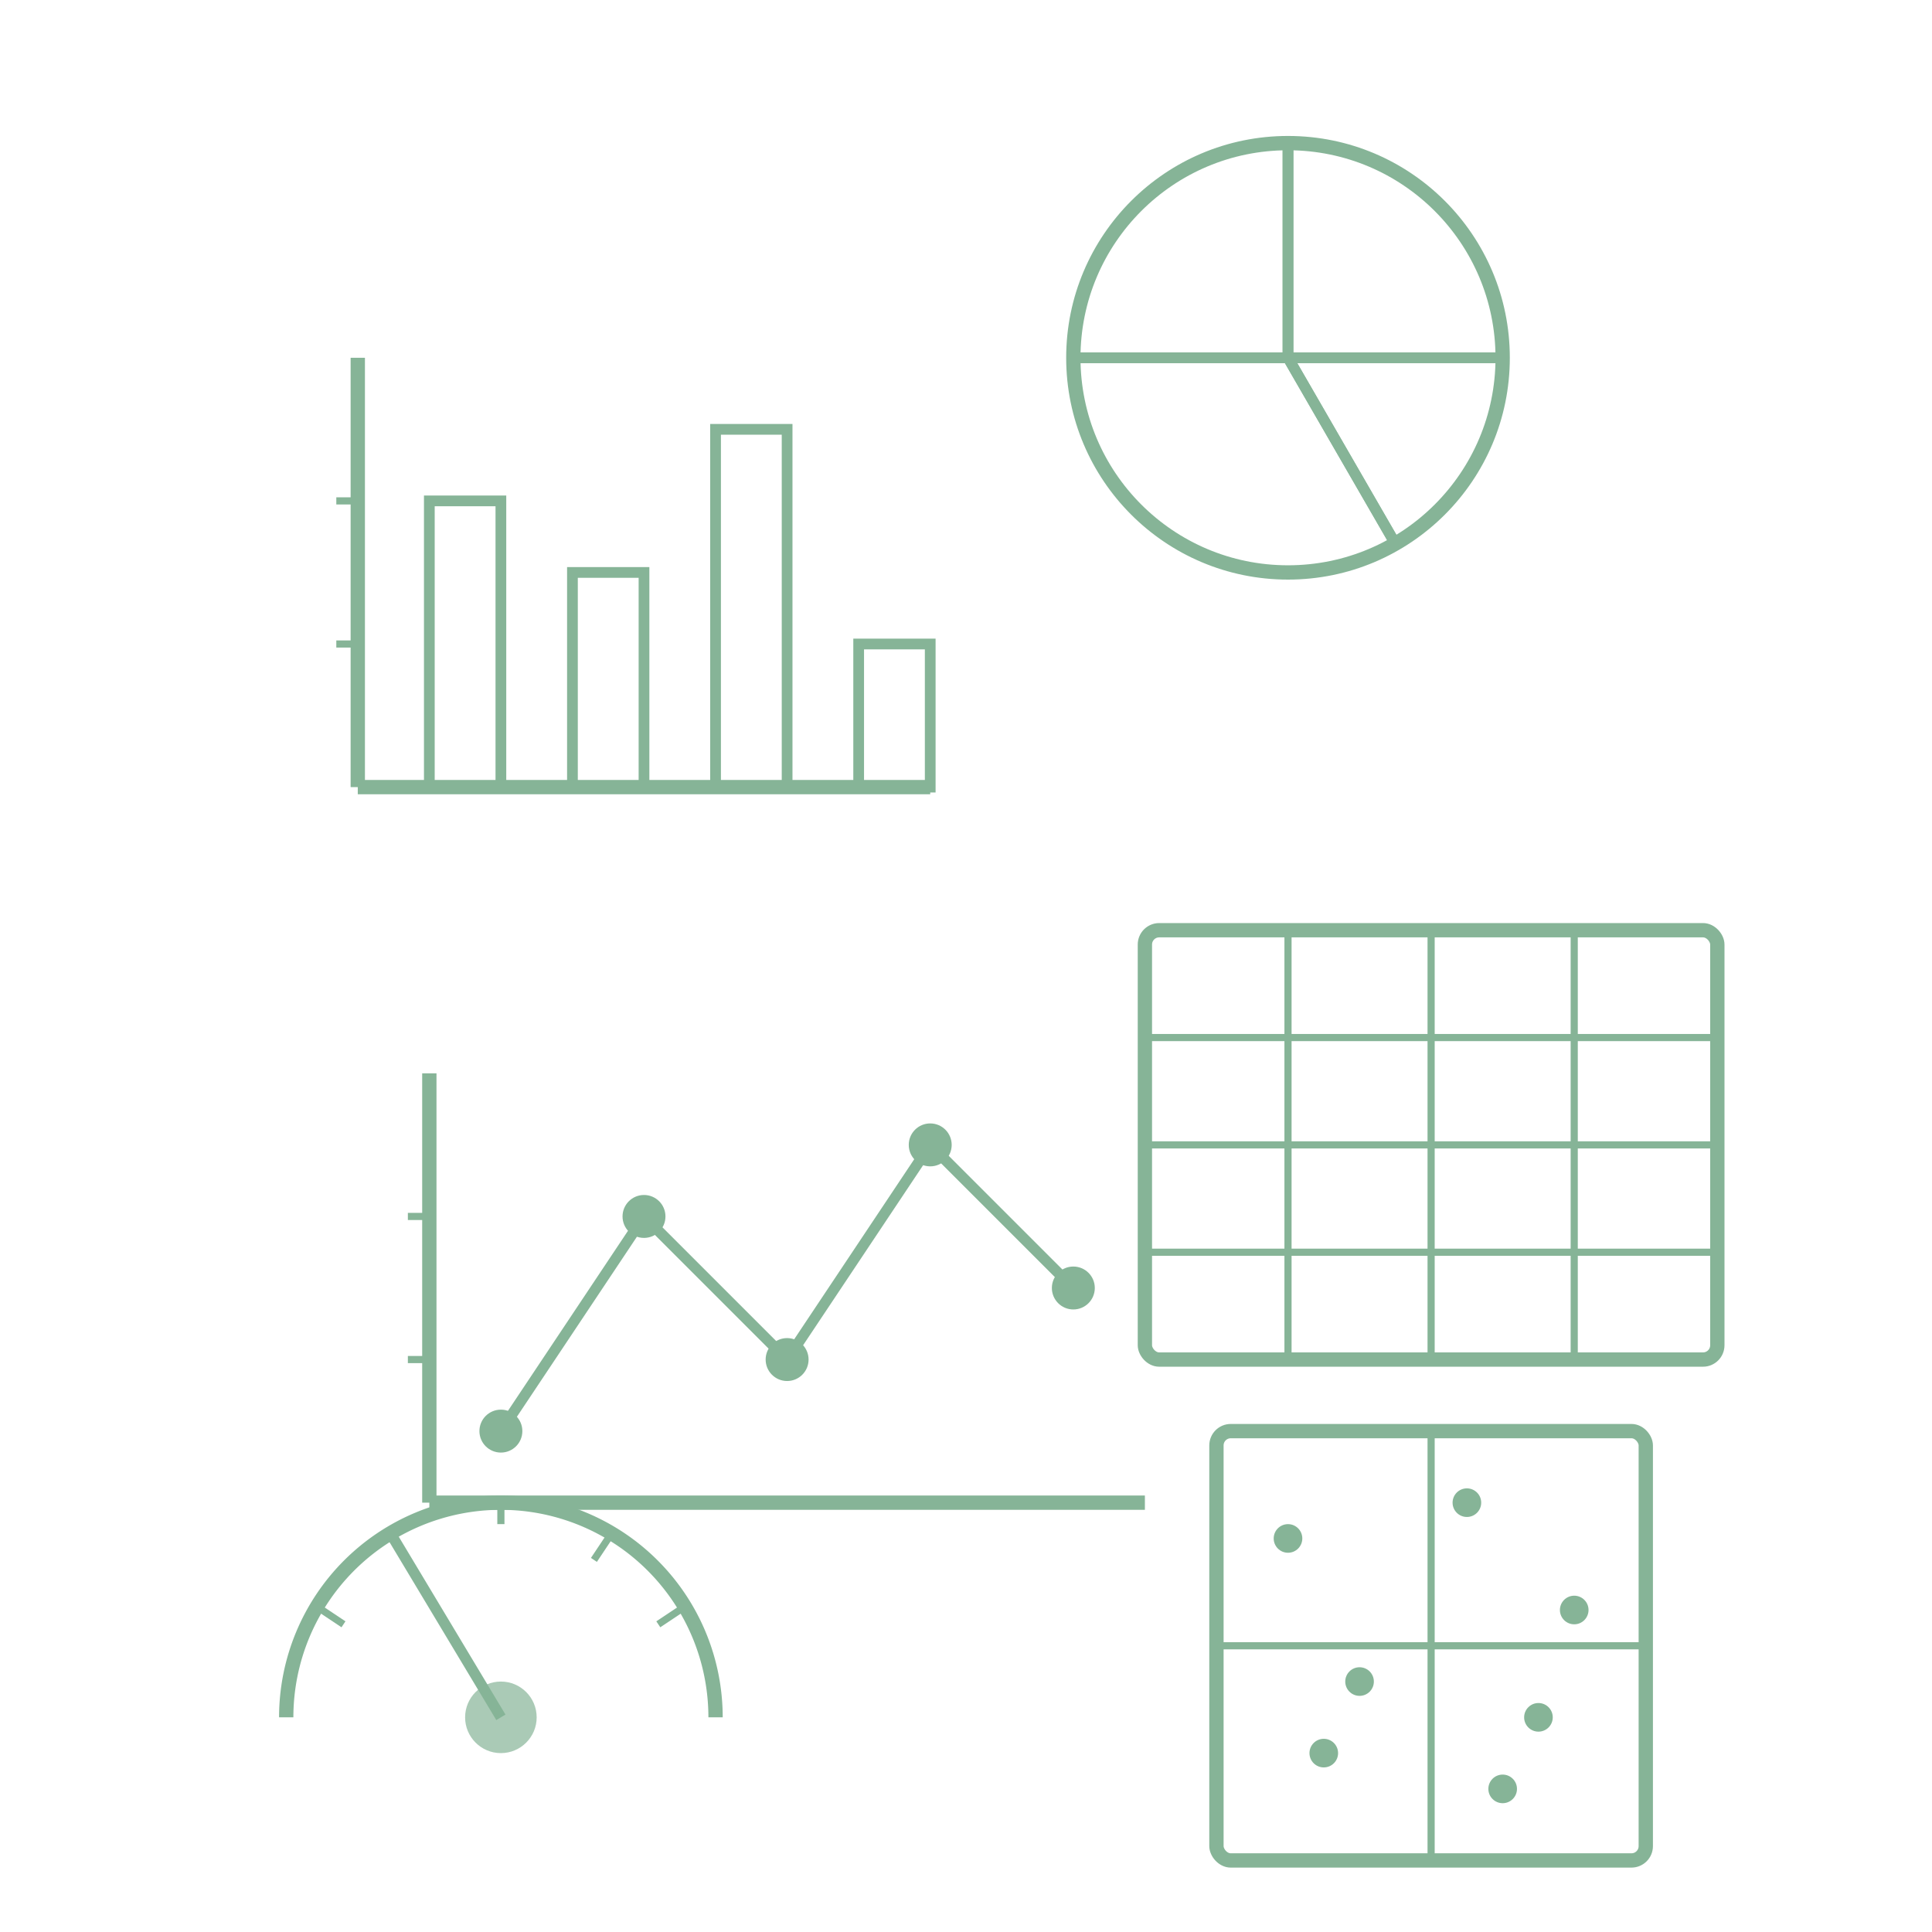 <?xml version="1.0" encoding="UTF-8"?>
<svg width="270" height="270" viewBox="0 0 270 270" fill="none" xmlns="http://www.w3.org/2000/svg">
  <!-- Insights Pattern Elements -->
  <g opacity="0.5">
    <!-- Bar Chart -->
    <g transform="translate(50, 50)">
      <line x1="0" y1="0" x2="0" y2="60" stroke="#0d6a30" stroke-width="2" />
      <line x1="0" y1="60" x2="80" y2="60" stroke="#0d6a30" stroke-width="2" />
      
      <rect x="10" y="20" width="10" height="40" fill="none" stroke="#0d6a30" stroke-width="1.5" />
      <rect x="30" y="30" width="10" height="30" fill="none" stroke="#0d6a30" stroke-width="1.5" />
      <rect x="50" y="10" width="10" height="50" fill="none" stroke="#0d6a30" stroke-width="1.5" />
      <rect x="70" y="40" width="10" height="20" fill="none" stroke="#0d6a30" stroke-width="1.5" />
      
      <line x1="0" y1="20" x2="-3" y2="20" stroke="#0d6a30" stroke-width="1" />
      <line x1="0" y1="40" x2="-3" y2="40" stroke="#0d6a30" stroke-width="1" />
    </g>

    <!-- Pie Chart -->
    <g transform="translate(180, 50)">
      <circle cx="0" cy="0" r="30" fill="none" stroke="#0d6a30" stroke-width="2" />
      <path d="M0,0 L30,0 A30,30 0 0,1 15,25.98 Z" fill="none" stroke="#0d6a30" stroke-width="1.5" />
      <path d="M0,0 L15,25.98 A30,30 0 0,1 -30,0 Z" fill="none" stroke="#0d6a30" stroke-width="1.5" />
      <path d="M0,0 L-30,0 A30,30 0 0,1 0,-30 Z" fill="none" stroke="#0d6a30" stroke-width="1.5" />
      <path d="M0,0 L0,-30 A30,30 0 0,1 30,0 Z" fill="none" stroke="#0d6a30" stroke-width="1.5" />
    </g>

    <!-- Line Graph -->
    <g transform="translate(60, 150)">
      <line x1="0" y1="0" x2="0" y2="60" stroke="#0d6a30" stroke-width="2" />
      <line x1="0" y1="60" x2="100" y2="60" stroke="#0d6a30" stroke-width="2" />
      
      <path d="M10,50 L30,20 L50,40 L70,10 L90,30" fill="none" stroke="#0d6a30" stroke-width="1.5" />
      
      <circle cx="10" cy="50" r="3" fill="#0d6a30" />
      <circle cx="30" cy="20" r="3" fill="#0d6a30" />
      <circle cx="50" cy="40" r="3" fill="#0d6a30" />
      <circle cx="70" cy="10" r="3" fill="#0d6a30" />
      <circle cx="90" cy="30" r="3" fill="#0d6a30" />
      
      <line x1="0" y1="20" x2="-3" y2="20" stroke="#0d6a30" stroke-width="1" />
      <line x1="0" y1="40" x2="-3" y2="40" stroke="#0d6a30" stroke-width="1" />
    </g>

    <!-- Data Table -->
    <g transform="translate(200, 150)">
      <rect x="-40" y="-20" width="80" height="60" rx="2" fill="none" stroke="#0d6a30" stroke-width="2" />
      <line x1="-40" y1="-5" x2="40" y2="-5" stroke="#0d6a30" stroke-width="1" />
      <line x1="-40" y1="10" x2="40" y2="10" stroke="#0d6a30" stroke-width="1" />
      <line x1="-40" y1="25" x2="40" y2="25" stroke="#0d6a30" stroke-width="1" />
      
      <line x1="-20" y1="-20" x2="-20" y2="40" stroke="#0d6a30" stroke-width="1" />
      <line x1="0" y1="-20" x2="0" y2="40" stroke="#0d6a30" stroke-width="1" />
      <line x1="20" y1="-20" x2="20" y2="40" stroke="#0d6a30" stroke-width="1" />
    </g>

    <!-- Gauge -->
    <g transform="translate(70, 240)">
      <path d="M-30,0 A30,30 0 0,1 30,0" fill="none" stroke="#0d6a30" stroke-width="2" />
      <path d="M0,0 L-15,-25" stroke="#0d6a30" stroke-width="1.5" />
      <circle cx="0" cy="0" r="5" fill="#0d6a30" opacity="0.7" />
      <path d="M-25,-15 L-22,-13 M-15,-25 L-13,-22 M0,-30 L0,-27 M15,-25 L13,-22 M25,-15 L22,-13" stroke="#0d6a30" stroke-width="1" />
    </g>

    <!-- Scatter Plot -->
    <g transform="translate(200, 230)">
      <rect x="-30" y="-30" width="60" height="60" rx="2" fill="none" stroke="#0d6a30" stroke-width="2" />
      <line x1="-30" y1="0" x2="30" y2="0" stroke="#0d6a30" stroke-width="1" />
      <line x1="0" y1="-30" x2="0" y2="30" stroke="#0d6a30" stroke-width="1" />
      
      <circle cx="-20" cy="-15" r="2" fill="#0d6a30" />
      <circle cx="-10" cy="5" r="2" fill="#0d6a30" />
      <circle cx="5" cy="-20" r="2" fill="#0d6a30" />
      <circle cx="15" cy="10" r="2" fill="#0d6a30" />
      <circle cx="20" cy="-5" r="2" fill="#0d6a30" />
      <circle cx="-15" cy="15" r="2" fill="#0d6a30" />
      <circle cx="10" cy="20" r="2" fill="#0d6a30" />
    </g>
  </g>
</svg>
